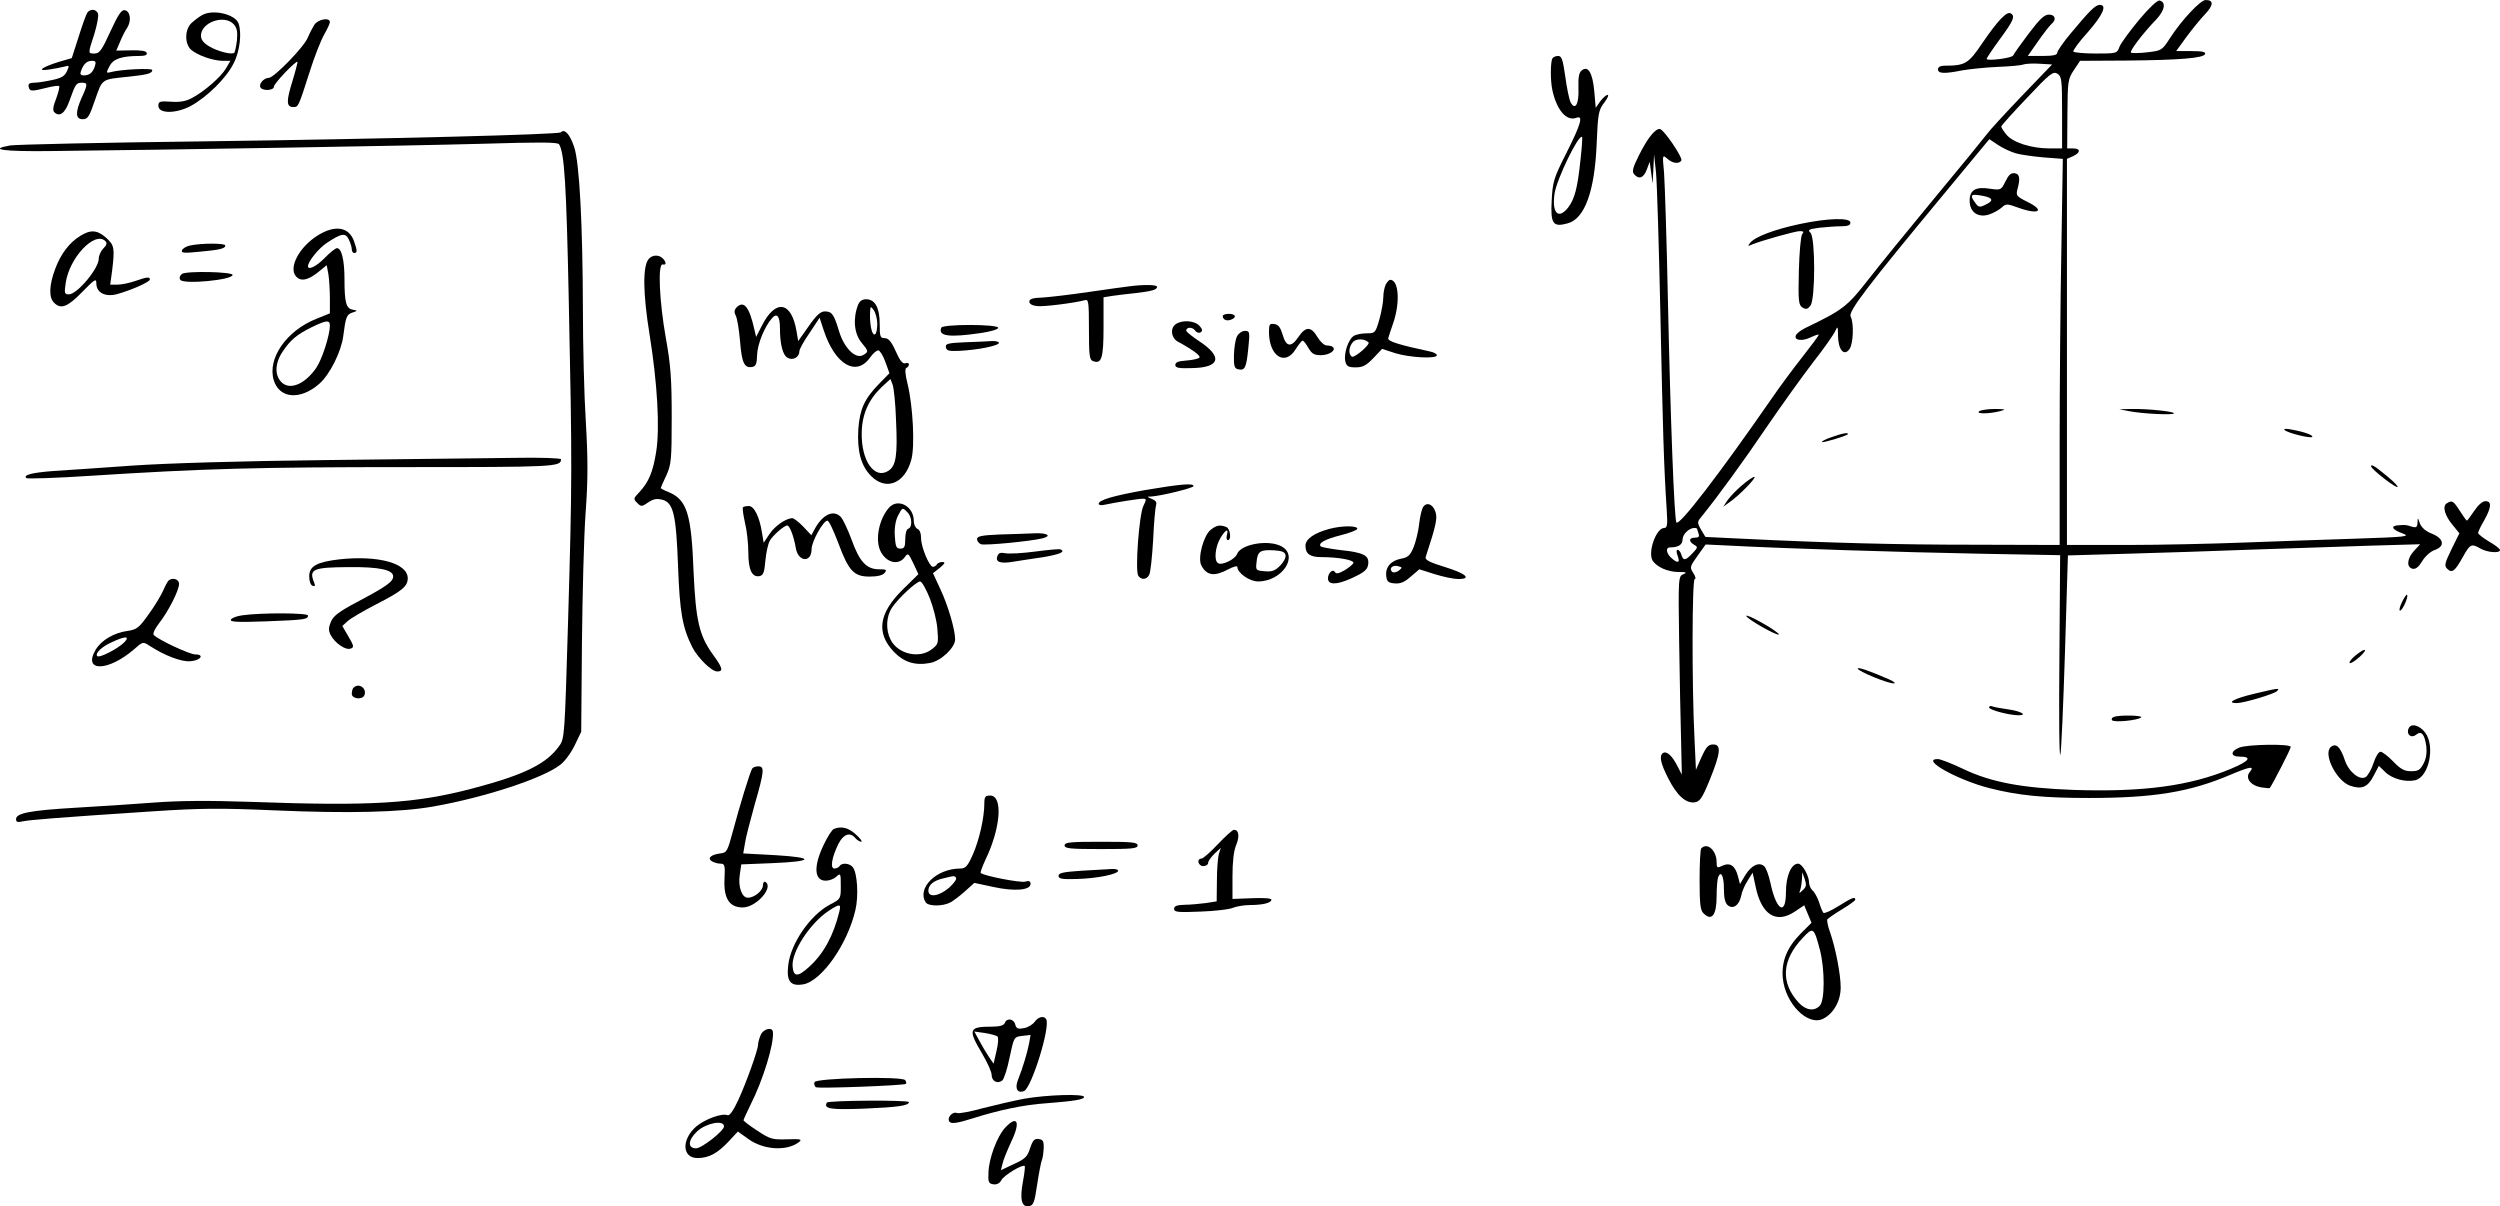 <?xml version="1.0" standalone="no"?>
<!DOCTYPE svg PUBLIC "-//W3C//DTD SVG 20010904//EN"
 "http://www.w3.org/TR/2001/REC-SVG-20010904/DTD/svg10.dtd">
<svg version="1.0" xmlns="http://www.w3.org/2000/svg"
 width="1027.597pt" height="495.851pt" viewBox="0 0 1027.597 495.851"
 preserveAspectRatio="xMidYMid meet">
<g transform="translate(-10.403,537) scale(0.1,-0.1)"
fill="#000000" stroke="none">
<path d="M8896 5288 c-38 -46 -74 -95 -80 -110 -10 -28 -12 -28 -98 -28 -48 0
-89 4 -92 8 -2 4 24 41 60 80 62 71 80 112 49 112 -18 0 -42 -24 -121 -119
-30 -36 -54 -71 -54 -78 0 -9 -17 -13 -61 -13 l-60 0 42 60 c23 33 48 65 55
71 22 18 16 39 -10 39 -19 0 -38 -18 -84 -79 -33 -44 -61 -83 -63 -89 -5 -11
-109 -24 -109 -14 0 4 25 41 55 82 56 76 63 94 44 105 -16 10 -53 -29 -116
-121 -58 -86 -71 -94 -155 -94 -18 0 -28 -5 -28 -15 0 -18 26 -19 101 -4 30 5
95 12 144 14 50 2 97 6 106 10 9 3 39 5 67 3 l51 -3 -125 -130 c-68 -71 -134
-143 -146 -160 -12 -16 -108 -134 -213 -260 -105 -127 -228 -278 -273 -336
-85 -109 -103 -123 -259 -198 -18 -9 -34 -22 -37 -29 -9 -21 24 -26 60 -9 19
9 34 14 34 11 0 -3 -31 -45 -68 -92 -38 -48 -95 -125 -127 -172 -212 -306
-377 -521 -390 -508 -9 8 -25 437 -35 908 -5 250 -13 489 -16 530 -7 74 -7 75
13 58 22 -20 48 -23 58 -8 7 12 -73 130 -89 130 -20 0 -51 -40 -85 -108 -25
-50 -30 -67 -20 -78 19 -23 39 -16 52 19 l12 32 6 -45 6 -45 3 60 3 60 8 -75
c4 -41 12 -304 18 -585 10 -475 14 -619 26 -802 4 -60 2 -73 -10 -73 -34 0
-70 -103 -47 -136 18 -25 60 -44 102 -45 35 0 40 -2 24 -9 -21 -8 -22 -11 -18
-277 2 -147 6 -331 8 -407 l3 -140 -18 35 c-21 42 -44 63 -59 54 -17 -11 -11
-41 21 -104 36 -71 72 -103 108 -99 22 3 31 15 63 93 45 111 48 145 14 145
-20 0 -29 -10 -48 -52 l-23 -52 -6 130 c-11 220 -10 654 1 654 6 0 3 11 -6 25
-15 23 -14 26 18 71 l33 46 105 -5 c206 -11 700 -27 1024 -33 l328 -6 -3 -424
c-2 -233 -1 -411 4 -396 4 15 12 205 19 423 l12 396 245 7 c135 4 368 11 516
17 149 5 364 12 479 16 l208 6 -26 -28 c-29 -32 -31 -68 -4 -73 12 -2 25 9 38
31 12 20 34 40 51 46 44 15 39 47 -10 67 -26 10 -43 25 -50 42 -9 26 -9 26
-10 4 -1 -19 -5 -22 -23 -17 -25 8 -24 8 -55 6 -34 -2 -28 -17 15 -33 35 -13
23 -15 -188 -22 -124 -4 -331 -11 -460 -16 -129 -5 -346 -10 -482 -10 l-248 0
0 793 0 794 25 11 c32 15 32 32 0 32 l-24 0 1 141 c1 134 2 144 26 180 l26 39
185 1 c225 2 323 10 329 27 3 9 -13 12 -57 12 l-62 0 42 58 c23 31 57 73 77
94 35 37 36 58 2 58 -21 0 -99 -83 -146 -156 -33 -51 -34 -52 -94 -59 -34 -4
-64 -4 -67 -1 -6 6 48 78 105 137 35 38 40 71 12 77 -9 1 -44 -32 -84 -80z
m-316 -380 l0 -148 -53 0 c-74 0 -151 25 -176 57 -12 14 -21 29 -21 33 0 4 48
57 106 118 94 100 107 110 125 99 17 -11 19 -24 19 -159z m-191 -168 c20 -6
72 -13 115 -17 l79 -6 -6 -375 c-4 -207 -7 -564 -7 -794 l0 -418 -347 1 c-321
0 -595 7 -964 25 l-145 7 -18 30 c-17 30 -16 32 4 56 67 83 172 227 268 369
61 89 147 209 191 266 45 57 85 115 90 128 8 19 10 16 10 -23 1 -57 25 -85 47
-54 16 21 19 107 5 134 -11 20 66 121 387 508 l183 221 36 -24 c19 -13 52 -28
72 -34z m-1309 -1544 c0 -2 3 -11 6 -20 4 -12 0 -16 -15 -16 -25 0 -27 -15 -4
-29 17 -9 16 -12 -6 -35 -29 -31 -38 -32 -46 -6 -3 11 -10 20 -15 20 -6 0 -6
-10 0 -25 10 -27 2 -32 -22 -12 -25 20 -30 47 -9 47 33 0 51 11 51 32 0 22 26
47 48 48 6 0 12 -2 12 -4z"/>
<path d="M8347 4624 c-17 -35 -19 -36 -62 -30 -60 10 -85 -5 -85 -49 0 -48 36
-72 82 -56 17 6 40 19 50 28 17 16 22 16 66 0 88 -32 115 -13 36 25 -40 20
-44 25 -38 48 13 47 10 65 -11 68 -15 2 -25 -7 -38 -34z m-88 -60 c38 -8 40
-20 5 -36 -22 -11 -28 -10 -40 7 -26 35 -20 40 35 29z"/>
<path d="M8240 3680 c-18 -12 39 -12 85 0 26 7 24 8 -20 9 -27 0 -57 -4 -65
-9z"/>
<path d="M7632 3573 c-24 -8 -41 -17 -39 -20 5 -4 107 27 107 33 0 7 -25 3
-68 -13z"/>
<path d="M7264 3375 c-23 -19 -49 -47 -59 -61 l-18 -27 29 21 c39 27 111 102
99 102 -6 0 -29 -16 -51 -35z"/>
<path d="M463 5318 c-5 -7 -21 -52 -36 -100 l-28 -87 -52 -15 c-71 -22 -95
-40 -42 -32 22 3 50 9 63 12 21 6 22 5 11 -19 -9 -20 -23 -28 -61 -36 -27 -6
-60 -11 -74 -11 -19 0 -25 -5 -22 -17 4 -19 10 -20 77 -3 24 6 46 9 48 6 3 -3
-3 -26 -12 -51 -13 -32 -15 -49 -8 -56 22 -22 45 -4 63 48 24 67 27 73 51 73
24 0 24 -7 -1 -61 -27 -61 -26 -89 4 -89 21 0 27 10 51 80 31 88 24 83 140 95
74 8 95 13 95 27 0 9 -131 3 -173 -9 -17 -4 -17 -3 -3 25 16 30 49 42 124 42
23 0 32 4 29 13 -3 8 -24 11 -65 10 l-60 -1 15 35 c8 20 21 46 30 59 18 29 13
68 -10 72 -13 3 -27 -17 -59 -87 -35 -77 -45 -91 -65 -91 -28 0 -28 -2 -1 81
11 36 18 74 15 83 -8 19 -31 21 -44 4z m31 -220 c-8 -26 -22 -38 -46 -38 -12
0 -16 5 -11 18 10 29 24 42 45 42 15 0 18 -4 12 -22z"/>
<path d="M935 5308 c-11 -6 -30 -20 -42 -31 -30 -26 -31 -86 -4 -111 26 -23
88 -45 129 -46 l33 0 -18 -31 c-21 -36 -93 -98 -142 -123 -22 -12 -50 -17 -85
-14 -45 3 -51 1 -51 -17 0 -33 73 -33 134 0 67 37 145 114 175 174 26 49 35
127 20 166 -15 37 -105 58 -149 33z m130 -38 c13 -15 16 -30 13 -65 -3 -25 -8
-49 -11 -52 -10 -9 -70 6 -104 27 -22 13 -33 27 -33 43 0 56 97 89 135 47z"/>
<path d="M1396 5268 c-8 -13 -20 -36 -27 -53 -16 -39 -139 -165 -160 -165 -21
0 -43 -26 -34 -40 10 -15 55 -12 55 4 0 13 91 108 97 102 1 -1 -8 -37 -21 -80
-26 -83 -25 -106 4 -106 20 0 20 -2 67 145 19 61 46 129 59 152 13 23 24 46
24 52 0 21 -49 12 -64 -11z"/>
<path d="M6485 5130 c-8 -14 -9 -91 0 -131 18 -82 58 -129 99 -113 29 11 18
-27 -41 -144 -53 -105 -57 -119 -61 -197 -5 -95 5 -110 66 -93 70 19 111 132
119 328 5 124 8 138 31 168 13 17 20 32 14 32 -6 0 -19 -12 -30 -26 l-19 -27
-6 69 c-7 76 -26 106 -52 84 -11 -9 -14 -28 -13 -71 3 -66 -13 -95 -32 -60 -6
12 -16 60 -22 106 -10 70 -15 85 -29 85 -10 0 -20 -4 -24 -10z m115 -421 c-12
-114 -24 -158 -51 -193 -40 -50 -67 -21 -55 59 9 59 99 245 113 232 2 -2 -1
-46 -7 -98z"/>
<path d="M2409 4826 c-9 -9 -712 -27 -1464 -37 -418 -5 -778 -13 -800 -17 -90
-16 -30 -25 160 -23 484 5 1496 22 1780 30 235 7 311 7 317 -2 22 -36 30 -161
40 -647 14 -674 14 -732 -3 -1315 -14 -471 -14 -481 -37 -512 -52 -73 -143
-118 -356 -174 -237 -62 -413 -73 -911 -55 -173 6 -296 5 -400 -3 -82 -6 -226
-16 -319 -21 -187 -11 -246 -22 -246 -47 0 -12 6 -14 28 -9 28 6 137 15 532
41 199 13 276 14 505 4 302 -13 516 -8 650 16 210 37 448 115 520 170 19 13
46 50 61 81 l27 56 3 361 c2 199 8 441 15 538 10 136 10 220 1 375 -7 109 -12
318 -12 464 -1 346 -14 602 -36 666 -18 53 -39 76 -55 60z"/>
<path d="M7501 4449 c-103 -22 -183 -52 -203 -77 -11 -14 -10 -15 7 -7 40 16
178 55 197 55 15 0 18 -3 10 -12 -6 -7 -12 -75 -14 -152 -3 -125 -1 -140 15
-150 15 -9 21 -7 33 8 20 28 20 278 0 299 -13 12 -8 15 37 21 29 3 69 6 90 6
26 0 37 4 37 15 0 21 -91 19 -209 -6z"/>
<path d="M1408 4401 c-74 -47 -118 -130 -88 -166 19 -23 48 -18 90 15 l37 30
7 -38 c3 -20 6 -65 6 -98 l0 -62 -57 -23 c-122 -49 -200 -162 -174 -251 23
-77 110 -84 188 -15 43 38 90 132 98 196 10 79 14 88 37 96 23 8 23 8 2 12
-27 5 -34 28 -34 125 0 80 -12 128 -31 128 -6 0 -29 -18 -50 -40 -34 -35 -69
-52 -69 -34 0 19 45 75 78 96 60 40 77 42 90 13 7 -14 12 -32 12 -40 0 -8 5
-15 10 -15 13 0 13 10 -1 49 -21 59 -79 68 -151 22z m52 -369 c0 -39 -32 -139
-56 -174 -47 -68 -109 -93 -143 -59 -29 29 -27 79 5 126 32 48 57 69 119 100
60 29 75 31 75 7z"/>
<path d="M435 4401 c-45 -27 -81 -74 -104 -136 -25 -66 -27 -118 -5 -139 28
-29 56 -18 116 44 52 53 58 57 58 35 0 -38 37 -57 85 -44 58 16 135 50 135 60
0 12 -11 11 -60 -6 -23 -8 -56 -15 -73 -15 l-30 0 8 58 c11 92 9 104 -24 134
-37 33 -64 35 -106 9z m102 -22 c8 -8 6 -16 -8 -30 -10 -10 -19 -29 -19 -42 0
-41 -89 -147 -123 -147 -18 0 -19 5 -13 46 14 104 120 216 163 173z"/>
<path d="M886 4361 c-16 -3 -31 -12 -34 -20 -4 -11 9 -12 69 -6 87 8 109 13
109 26 0 10 -98 10 -144 0z"/>
<path d="M2770 4305 c-25 -30 -23 -143 4 -310 32 -199 43 -385 27 -483 -13
-81 -30 -123 -69 -165 -25 -26 -25 -28 -9 -44 14 -15 20 -15 35 -5 30 21 41
24 68 18 46 -12 57 -60 65 -271 7 -193 18 -254 59 -336 24 -45 79 -99 102 -99
26 0 23 14 -18 70 -56 78 -70 140 -79 337 -9 241 -27 298 -102 330 -18 7 -33
15 -33 17 0 2 10 25 23 52 20 45 22 63 22 239 0 156 -4 214 -24 325 -27 152
-34 307 -13 303 15 -4 16 9 0 25 -16 16 -43 15 -58 -3z"/>
<path d="M852 4244 c-9 -7 -12 -16 -7 -24 12 -20 215 -1 215 20 0 13 -191 17
-208 4z"/>
<path d="M5800 4201 c-5 -11 -10 -34 -10 -52 0 -18 -7 -59 -16 -91 -16 -56
-18 -58 -51 -58 -19 0 -43 -4 -53 -10 -23 -12 -44 -73 -36 -106 5 -20 13 -24
43 -24 29 0 43 8 72 38 l36 38 55 -18 c60 -18 170 -24 170 -8 0 5 -12 12 -27
15 -125 27 -173 41 -173 54 1 3 9 31 20 61 30 86 24 180 -12 180 -4 0 -12 -9
-18 -19z m-71 -238 c9 -8 -57 -65 -68 -59 -16 10 -13 42 5 61 14 14 47 13 63
-2z"/>
<path d="M4745 4193 c-16 -2 -91 -12 -165 -23 -74 -11 -160 -21 -190 -23 -41
-1 -55 -6 -55 -17 0 -9 12 -16 30 -18 28 -4 157 13 198 24 15 5 17 -5 17 -119
0 -106 2 -126 16 -131 36 -14 44 11 44 139 l0 123 38 6 c20 3 62 8 92 11 69 8
90 14 90 26 0 9 -53 10 -115 2z"/>
<path d="M3631 4117 c-22 -57 -16 -119 14 -155 30 -36 30 -38 6 -52 -31 -16
-77 29 -98 98 -21 70 -29 82 -59 82 -17 0 -35 -16 -66 -61 l-43 -61 -7 41
c-21 123 -86 133 -142 23 l-24 -47 -7 30 c-21 94 -43 121 -73 92 -10 -11 -11
-20 -4 -34 6 -10 14 -58 18 -106 7 -89 18 -112 51 -105 14 3 18 13 19 48 1 44
30 117 62 153 20 22 32 7 32 -43 0 -66 12 -111 32 -121 22 -12 48 3 48 28 0 8
19 42 42 75 l41 62 17 -52 c46 -140 133 -192 190 -112 12 17 27 30 34 30 6 0
20 -21 29 -47 l17 -47 -44 -45 c-60 -62 -78 -104 -84 -186 -5 -90 11 -150 53
-192 62 -62 139 -30 165 68 15 54 7 217 -15 309 -11 43 -12 66 -5 68 5 2 10 8
10 14 0 6 -7 8 -14 5 -11 -4 -23 10 -40 49 -18 40 -30 54 -45 54 -19 0 -21 6
-21 58 0 67 -19 102 -56 102 -16 0 -27 -8 -33 -23z m79 -78 c0 -21 -4 -40 -9
-43 -11 -7 -21 29 -21 79 1 37 2 39 15 21 8 -11 15 -37 15 -57z m77 -395 c7
-146 0 -189 -31 -209 -57 -37 -112 40 -110 155 1 76 27 136 82 189 l36 33 9
-23 c5 -13 12 -79 14 -145z"/>
<path d="M5130 4071 c0 -15 16 -22 34 -15 25 9 19 24 -9 24 -14 0 -25 -4 -25
-9z"/>
<path d="M4936 4037 c-23 -17 -18 -56 9 -71 61 -33 96 -59 89 -66 -5 -5 -29
-10 -54 -12 -32 -2 -45 -7 -45 -18 0 -12 14 -15 69 -13 115 2 127 46 30 110
-30 20 -54 39 -54 44 0 15 25 16 36 1 6 -9 16 -12 23 -8 9 6 8 13 -5 27 -20
22 -72 25 -98 6z"/>
<path d="M3973 4023 c-14 -35 32 -41 162 -22 42 6 74 16 72 22 -5 15 -228 15
-234 0z"/>
<path d="M5320 4006 c0 -100 66 -143 110 -71 12 19 25 35 28 35 4 0 15 -14 24
-30 14 -24 24 -30 51 -30 34 0 64 20 50 33 -3 4 -15 7 -25 7 -11 0 -27 15 -39
35 -26 44 -48 44 -78 0 -30 -45 -51 -41 -65 10 -9 29 -17 41 -34 43 -19 3 -22
-1 -22 -32z"/>
<path d="M5189 3988 c-7 -12 -12 -47 -13 -77 -1 -46 2 -56 18 -59 27 -6 33 6
41 86 7 68 6 72 -14 72 -11 0 -26 -10 -32 -22z"/>
<path d="M4067 3963 c-68 -3 -78 -6 -75 -21 3 -14 13 -16 58 -14 75 4 160 21
160 33 0 5 -15 8 -32 7 -18 -1 -68 -4 -111 -5z"/>
<path d="M8855 3680 c55 -11 185 -17 185 -9 0 8 -108 19 -174 18 l-51 -1 40
-8z"/>
<path d="M9495 3602 c13 -12 106 -35 113 -28 6 7 -33 21 -83 30 -25 5 -36 4
-30 -2z"/>
<path d="M1450 3479 c-357 -4 -662 -13 -805 -23 -126 -9 -271 -19 -322 -22
-88 -7 -124 -16 -111 -29 4 -4 120 0 260 9 467 30 690 36 1303 36 609 0 635 1
635 32 0 5 -87 8 -192 6 -106 -1 -452 -5 -768 -9z"/>
<path d="M9850 3453 c0 -5 25 -28 55 -51 64 -50 75 -43 13 9 -52 43 -68 53
-68 42z"/>
<path d="M4813 3356 c-134 -24 -193 -41 -193 -57 0 -5 10 -7 23 -4 46 10 141
25 158 25 16 0 16 -3 3 -29 -18 -36 -35 -270 -21 -288 13 -18 35 -16 45 5 5 9
12 74 16 144 3 70 9 134 12 142 4 11 -2 19 -17 25 -21 9 -22 10 -4 10 39 2
175 35 175 43 0 13 -54 8 -197 -16z"/>
<path d="M10161 3301 c-19 -12 -8 -51 26 -91 l26 -32 -32 -65 c-28 -58 -31
-68 -18 -81 20 -19 31 -11 64 48 30 54 35 57 73 35 28 -16 80 -20 80 -6 0 5
-20 21 -45 35 -25 15 -45 31 -45 35 0 5 11 29 25 52 30 54 32 79 5 79 -12 0
-30 -16 -46 -40 -15 -22 -28 -40 -30 -40 -2 0 -15 18 -29 40 -27 42 -32 45
-54 31z"/>
<path d="M3758 3283 c-42 -48 -58 -134 -34 -180 24 -47 74 -58 99 -23 13 18
15 17 35 -25 l21 -45 -63 -62 c-100 -98 -112 -179 -38 -257 41 -43 88 -58 149
-46 45 8 103 63 103 97 0 40 -29 139 -61 207 l-30 65 28 22 c21 18 24 23 11
24 -9 0 -20 -4 -23 -10 -3 -5 -11 -10 -16 -10 -15 0 -49 81 -49 118 0 20 -6
35 -15 38 -8 4 -15 18 -15 33 0 61 -66 95 -102 54z m76 -19 c19 -18 21 -61 4
-67 -8 -2 -13 -20 -13 -43 0 -32 -4 -39 -20 -39 -17 0 -20 8 -23 52 -2 33 3
63 13 83 18 35 19 35 39 14z m91 -351 c15 -38 30 -95 32 -129 5 -57 4 -62 -22
-82 -51 -41 -140 -21 -170 38 -21 41 -19 96 6 133 26 39 100 107 115 107 7 0
24 -30 39 -67z"/>
<path d="M5952 3283 c-5 -10 -12 -41 -15 -69 -3 -27 -13 -69 -22 -92 -14 -34
-23 -43 -50 -48 -44 -8 -67 -35 -63 -71 2 -23 8 -29 35 -31 23 -2 40 5 66 28
l35 30 63 -20 c35 -11 79 -20 97 -20 58 0 31 23 -57 50 -62 19 -80 29 -77 40
44 134 49 161 40 187 -11 33 -39 41 -52 16z m-99 -259 c-10 -7 -22 -9 -27 -4
-14 13 2 29 24 23 19 -5 19 -6 3 -19z"/>
<path d="M3158 3285 c-3 -3 1 -31 8 -63 8 -31 14 -87 14 -123 0 -71 15 -103
46 -97 15 3 20 14 24 63 3 33 11 70 18 82 12 22 59 63 72 63 10 0 27 -45 35
-92 9 -58 65 -63 65 -5 0 31 48 117 65 117 6 0 25 -40 44 -90 43 -117 65 -140
129 -140 32 0 54 5 62 15 11 13 7 15 -23 15 -51 0 -80 31 -112 120 -15 41 -35
83 -43 93 -30 35 -78 13 -111 -51 l-12 -22 -33 35 c-18 19 -39 35 -45 35 -26
0 -72 -32 -94 -65 l-24 -36 -7 42 c-10 64 -32 109 -54 109 -10 0 -21 -2 -24
-5z"/>
<path d="M5080 3192 c-29 -24 -54 -116 -38 -146 22 -42 53 -47 111 -16 20 11
37 15 37 10 0 -25 50 -60 85 -60 99 0 170 106 95 145 -54 28 -166 8 -181 -32
-8 -22 -62 -48 -78 -38 -18 10 -12 67 9 103 22 36 35 42 27 12 -3 -11 -1 -20
4 -20 16 0 10 48 -7 54 -26 10 -40 7 -64 -12z m308 -104 c2 -10 -8 -29 -22
-43 -21 -21 -34 -26 -64 -23 -36 3 -37 4 -33 38 4 44 15 51 71 48 33 -2 46 -7
48 -20z"/>
<path d="M5568 3196 c-63 -17 -98 -42 -98 -69 0 -34 19 -47 66 -47 69 0 135
-12 131 -24 -2 -6 -18 -19 -36 -30 -25 -14 -35 -16 -40 -7 -11 17 -35 -14 -27
-35 8 -21 51 -14 116 19 34 17 46 28 48 49 4 35 -19 47 -114 57 -41 5 -78 12
-81 15 -13 13 18 30 82 46 36 9 67 21 68 26 3 14 -63 14 -115 0z"/>
<path d="M4213 3173 c-74 -3 -93 -7 -93 -19 0 -8 7 -17 16 -21 16 -6 203 12
252 24 41 10 22 23 -30 21 -29 -1 -95 -4 -145 -5z"/>
<path d="M4360 3103 c-52 -7 -107 -10 -123 -7 -20 4 -29 1 -33 -11 -10 -25 11
-33 64 -24 26 4 82 13 125 19 69 12 92 22 70 32 -5 2 -51 -2 -103 -9z"/>
<path d="M1500 3071 c-94 -11 -125 -28 -125 -70 0 -21 6 -36 14 -39 10 -3 12
0 6 14 -22 55 -5 62 145 63 122 1 180 -11 180 -38 0 -22 -25 -40 -149 -106
-74 -39 -97 -57 -107 -81 -10 -24 -10 -36 -1 -54 17 -33 62 -64 82 -56 15 5
14 11 -9 50 l-25 43 22 20 c12 11 65 42 117 69 106 54 130 74 130 107 0 62
-121 95 -280 78z"/>
<path d="M796 2983 c-4 -5 -14 -23 -22 -42 -8 -18 -34 -62 -59 -96 -39 -55
-49 -63 -85 -68 -58 -8 -109 -38 -133 -78 -54 -92 52 -90 159 3 35 31 36 31
62 14 63 -41 132 -67 168 -64 43 3 60 28 21 28 -24 0 -150 59 -171 80 -5 5 4
25 21 47 38 48 83 136 83 163 0 20 -28 28 -44 13z m-180 -252 c-23 -25 -103
-67 -112 -58 -11 11 18 39 61 58 54 25 74 25 51 0z"/>
<path d="M9977 2895 c-9 -19 -13 -35 -8 -35 10 0 36 58 29 65 -2 3 -12 -11
-21 -30z"/>
<path d="M1101 2841 c-25 -3 -46 -12 -48 -18 -4 -10 29 -11 144 -7 159 6 173
8 173 24 0 11 -190 12 -269 1z"/>
<path d="M7282 2838 c5 -14 127 -83 134 -76 2 3 -27 24 -66 46 -40 23 -70 36
-68 30z"/>
<path d="M9785 2675 c-16 -13 -26 -27 -23 -30 3 -4 21 7 40 24 39 36 26 41
-17 6z"/>
<path d="M7740 2622 c0 -11 125 -62 148 -61 9 0 2 7 -18 16 -82 36 -130 52
-130 45z"/>
<path d="M1557 2543 c-4 -3 -7 -15 -7 -25 0 -21 45 -26 52 -5 11 28 -24 52
-45 30z"/>
<path d="M9368 2518 c-80 -19 -115 -38 -70 -38 28 0 153 37 165 49 14 14 10
14 -95 -11z"/>
<path d="M8280 2462 c0 -10 83 -32 121 -32 39 0 9 17 -41 24 -28 4 -57 9 -65
12 -8 4 -15 2 -15 -4z"/>
<path d="M8792 2423 c-6 -2 -10 -9 -7 -13 7 -11 106 -1 120 11 9 9 -90 11
-113 2z"/>
<path d="M10004 2375 c-10 -24 11 -41 31 -25 22 18 35 2 42 -47 3 -26 0 -50
-11 -71 -14 -27 -22 -32 -51 -32 -28 0 -43 8 -74 40 -21 22 -45 40 -52 40 -8
0 -21 -21 -29 -47 -8 -25 -23 -51 -32 -57 -25 -15 -70 21 -86 70 -18 54 -36
71 -57 54 -34 -28 23 -141 80 -160 48 -16 72 -5 96 42 l21 40 27 -26 c29 -28
84 -42 123 -33 56 14 82 139 41 195 -24 32 -60 41 -69 17z"/>
<path d="M9308 2297 c-37 -15 -36 -37 1 -37 54 0 42 -18 -35 -50 -170 -71
-361 -96 -644 -87 -215 8 -341 31 -458 87 -46 22 -92 40 -103 40 -73 0 80 -86
214 -120 118 -30 224 -40 407 -40 266 0 414 24 581 95 83 35 102 38 80 11 -19
-23 3 -54 45 -62 19 -3 36 -5 38 -3 12 17 86 160 86 169 0 13 -176 11 -212 -3z"/>
<path d="M3196 2211 c-9 -13 -53 -158 -79 -256 -23 -85 -25 -90 -53 -93 -38
-5 -54 -20 -34 -32 8 -5 24 -10 35 -10 18 0 20 -6 17 -63 -4 -80 20 -117 75
-117 55 0 129 83 93 105 -5 3 -10 -3 -10 -14 0 -22 -35 -51 -62 -51 -25 0 -41
46 -33 96 l6 41 125 5 c173 7 181 23 14 33 l-131 7 7 41 c3 23 22 95 40 160
40 138 41 157 15 157 -11 0 -22 -4 -25 -9z"/>
<path d="M4150 2067 c0 -58 -21 -150 -47 -209 -22 -49 -30 -58 -52 -58 -98 0
-179 -80 -142 -139 11 -17 71 -17 102 0 11 6 38 26 59 45 l39 35 79 -17 c88
-19 152 -13 152 13 0 11 -6 14 -23 9 -20 -5 -171 24 -182 36 -2 2 7 27 20 55
63 131 72 263 19 263 -20 0 -24 -5 -24 -33z m-116 -306 c3 -5 -10 -23 -29 -40
-41 -35 -85 -42 -85 -12 0 24 22 42 63 51 45 11 45 11 51 1z"/>
<path d="M3532 1963 c-8 -3 -27 -33 -43 -67 -42 -88 -38 -146 9 -146 14 0 34
7 44 17 17 15 18 14 18 -38 0 -54 0 -54 -46 -78 -80 -43 -160 -159 -170 -248
-8 -67 9 -88 62 -79 76 14 182 166 214 305 14 59 8 154 -11 177 -13 16 -45 19
-54 4 -3 -5 -13 -10 -21 -10 -19 0 -11 46 17 103 21 39 47 48 69 22 7 -8 18
-15 24 -15 6 0 -4 14 -22 30 -30 28 -59 35 -90 23z m22 -340 c-24 -99 -65
-174 -124 -227 -47 -43 -64 -42 -68 1 -6 59 71 178 148 229 46 30 52 30 44 -3z"/>
<path d="M5110 1900 c-30 -32 -61 -59 -67 -59 -22 -1 -14 -31 7 -31 11 0 20 6
20 13 0 8 12 24 26 38 l26 24 -8 -25 c-4 -14 -8 -63 -8 -110 l-1 -85 -45 -7
c-25 -3 -64 -7 -87 -7 -32 -1 -43 -5 -43 -17 0 -13 15 -15 108 -11 59 2 120 9
135 16 16 6 47 11 70 11 52 0 87 9 87 22 0 6 -33 8 -80 6 l-80 -3 0 93 c0 59
5 105 15 128 15 36 11 64 -9 63 -6 0 -36 -27 -66 -59z"/>
<path d="M4480 1895 c0 -13 23 -15 150 -15 127 0 150 2 150 15 0 13 -23 15
-150 15 -127 0 -150 -2 -150 -15z"/>
<path d="M7097 1883 c-4 -3 -7 -62 -7 -129 0 -98 3 -126 16 -138 34 -34 54 -8
54 70 0 34 3 69 6 78 12 30 24 5 24 -48 0 -37 5 -58 16 -67 22 -18 47 0 55 39
3 17 15 45 27 63 l20 32 12 -56 c24 -118 85 -156 163 -103 l37 25 15 -36 15
-36 -45 -45 c-56 -57 -79 -114 -73 -182 10 -105 102 -198 165 -168 43 21 73
73 73 129 0 54 -21 162 -44 228 -9 24 -13 47 -11 52 3 4 30 23 60 41 30 18 55
36 55 40 0 14 -14 8 -70 -27 -30 -19 -58 -31 -61 -27 -4 4 -12 24 -18 44 -7
20 -19 42 -27 48 -7 7 -14 21 -14 32 0 29 -28 78 -45 78 -28 0 -50 -50 -50
-117 0 -100 -40 -76 -64 39 -7 31 -18 62 -26 68 -21 18 -52 3 -77 -37 l-22
-37 -8 31 c-11 44 -32 59 -63 45 -23 -11 -25 -10 -25 14 0 48 -38 83 -63 57z
m418 -171 c-17 -16 -17 -16 -11 1 3 10 6 31 7 45 l1 27 10 -28 c8 -24 7 -32
-7 -45z m70 -248 c20 -79 20 -207 -1 -228 -23 -24 -57 -19 -86 12 -76 82 -71
175 16 267 43 46 46 44 71 -51z"/>
<path d="M4550 1791 c-75 -5 -95 -9 -95 -21 0 -12 14 -15 75 -13 83 2 170 20
170 34 0 5 -12 8 -27 7 -16 -1 -71 -4 -123 -7z"/>
<path d="M4357 1170 c-8 -11 -27 -23 -44 -26 -25 -5 -31 -2 -36 15 -6 24 -35
28 -43 6 -4 -10 -21 -15 -54 -15 -94 0 -98 -11 -40 -109 22 -37 40 -77 40 -89
0 -26 24 -39 44 -23 7 6 21 49 30 95 18 84 18 84 52 88 l34 4 -6 -35 c-8 -40
-26 -100 -45 -148 -15 -36 -4 -58 24 -48 31 13 110 266 91 296 -9 15 -32 10
-47 -11z m-153 -60 c5 -5 3 -31 -4 -60 l-12 -52 -20 29 c-10 15 -28 45 -39 66
l-20 37 43 -6 c24 -4 47 -10 52 -14z"/>
<path d="M3230 1114 c-6 -14 -10 -31 -10 -38 0 -21 -48 -155 -81 -227 -20 -43
-36 -66 -44 -63 -24 10 -95 -17 -130 -47 -61 -54 -57 -129 6 -129 46 0 81 19
125 65 l41 44 42 -30 c61 -45 156 -52 207 -15 17 13 12 15 -47 13 -61 -2 -70
1 -123 36 -31 20 -56 40 -56 42 0 3 14 33 30 66 50 99 96 247 91 297 -2 23
-41 13 -51 -14z m-150 -374 c0 -18 -91 -90 -115 -90 -36 0 -33 35 5 70 37 34
110 48 110 20z"/>
<path d="M3452 922 c-3 -8 0 -17 6 -21 10 -6 363 7 370 14 2 2 1 9 -3 15 -11
17 -366 9 -373 -8z"/>
<path d="M4315 854 c-43 -8 -120 -26 -171 -39 -50 -14 -98 -23 -106 -20 -20 8
-45 -22 -30 -37 8 -8 34 -4 94 15 107 34 211 56 301 62 118 9 157 16 157 26 0
14 -153 9 -245 -7z"/>
<path d="M3503 838 c-15 -26 15 -30 151 -25 139 6 186 12 186 27 0 9 -331 7
-337 -2z"/>
<path d="M4235 734 c-32 -34 -67 -127 -68 -184 -2 -39 1 -45 20 -48 14 -2 26
4 33 17 10 20 88 67 96 58 2 -2 -1 -30 -7 -62 -14 -74 -6 -107 23 -103 20 3
24 13 35 88 7 47 16 92 19 100 4 8 7 31 8 50 1 29 -3 36 -20 38 -18 3 -25 -5
-36 -38 -11 -35 -21 -44 -67 -65 l-53 -25 7 27 c3 16 20 56 36 91 39 81 25
111 -26 56z"/>
</g>
</svg>
